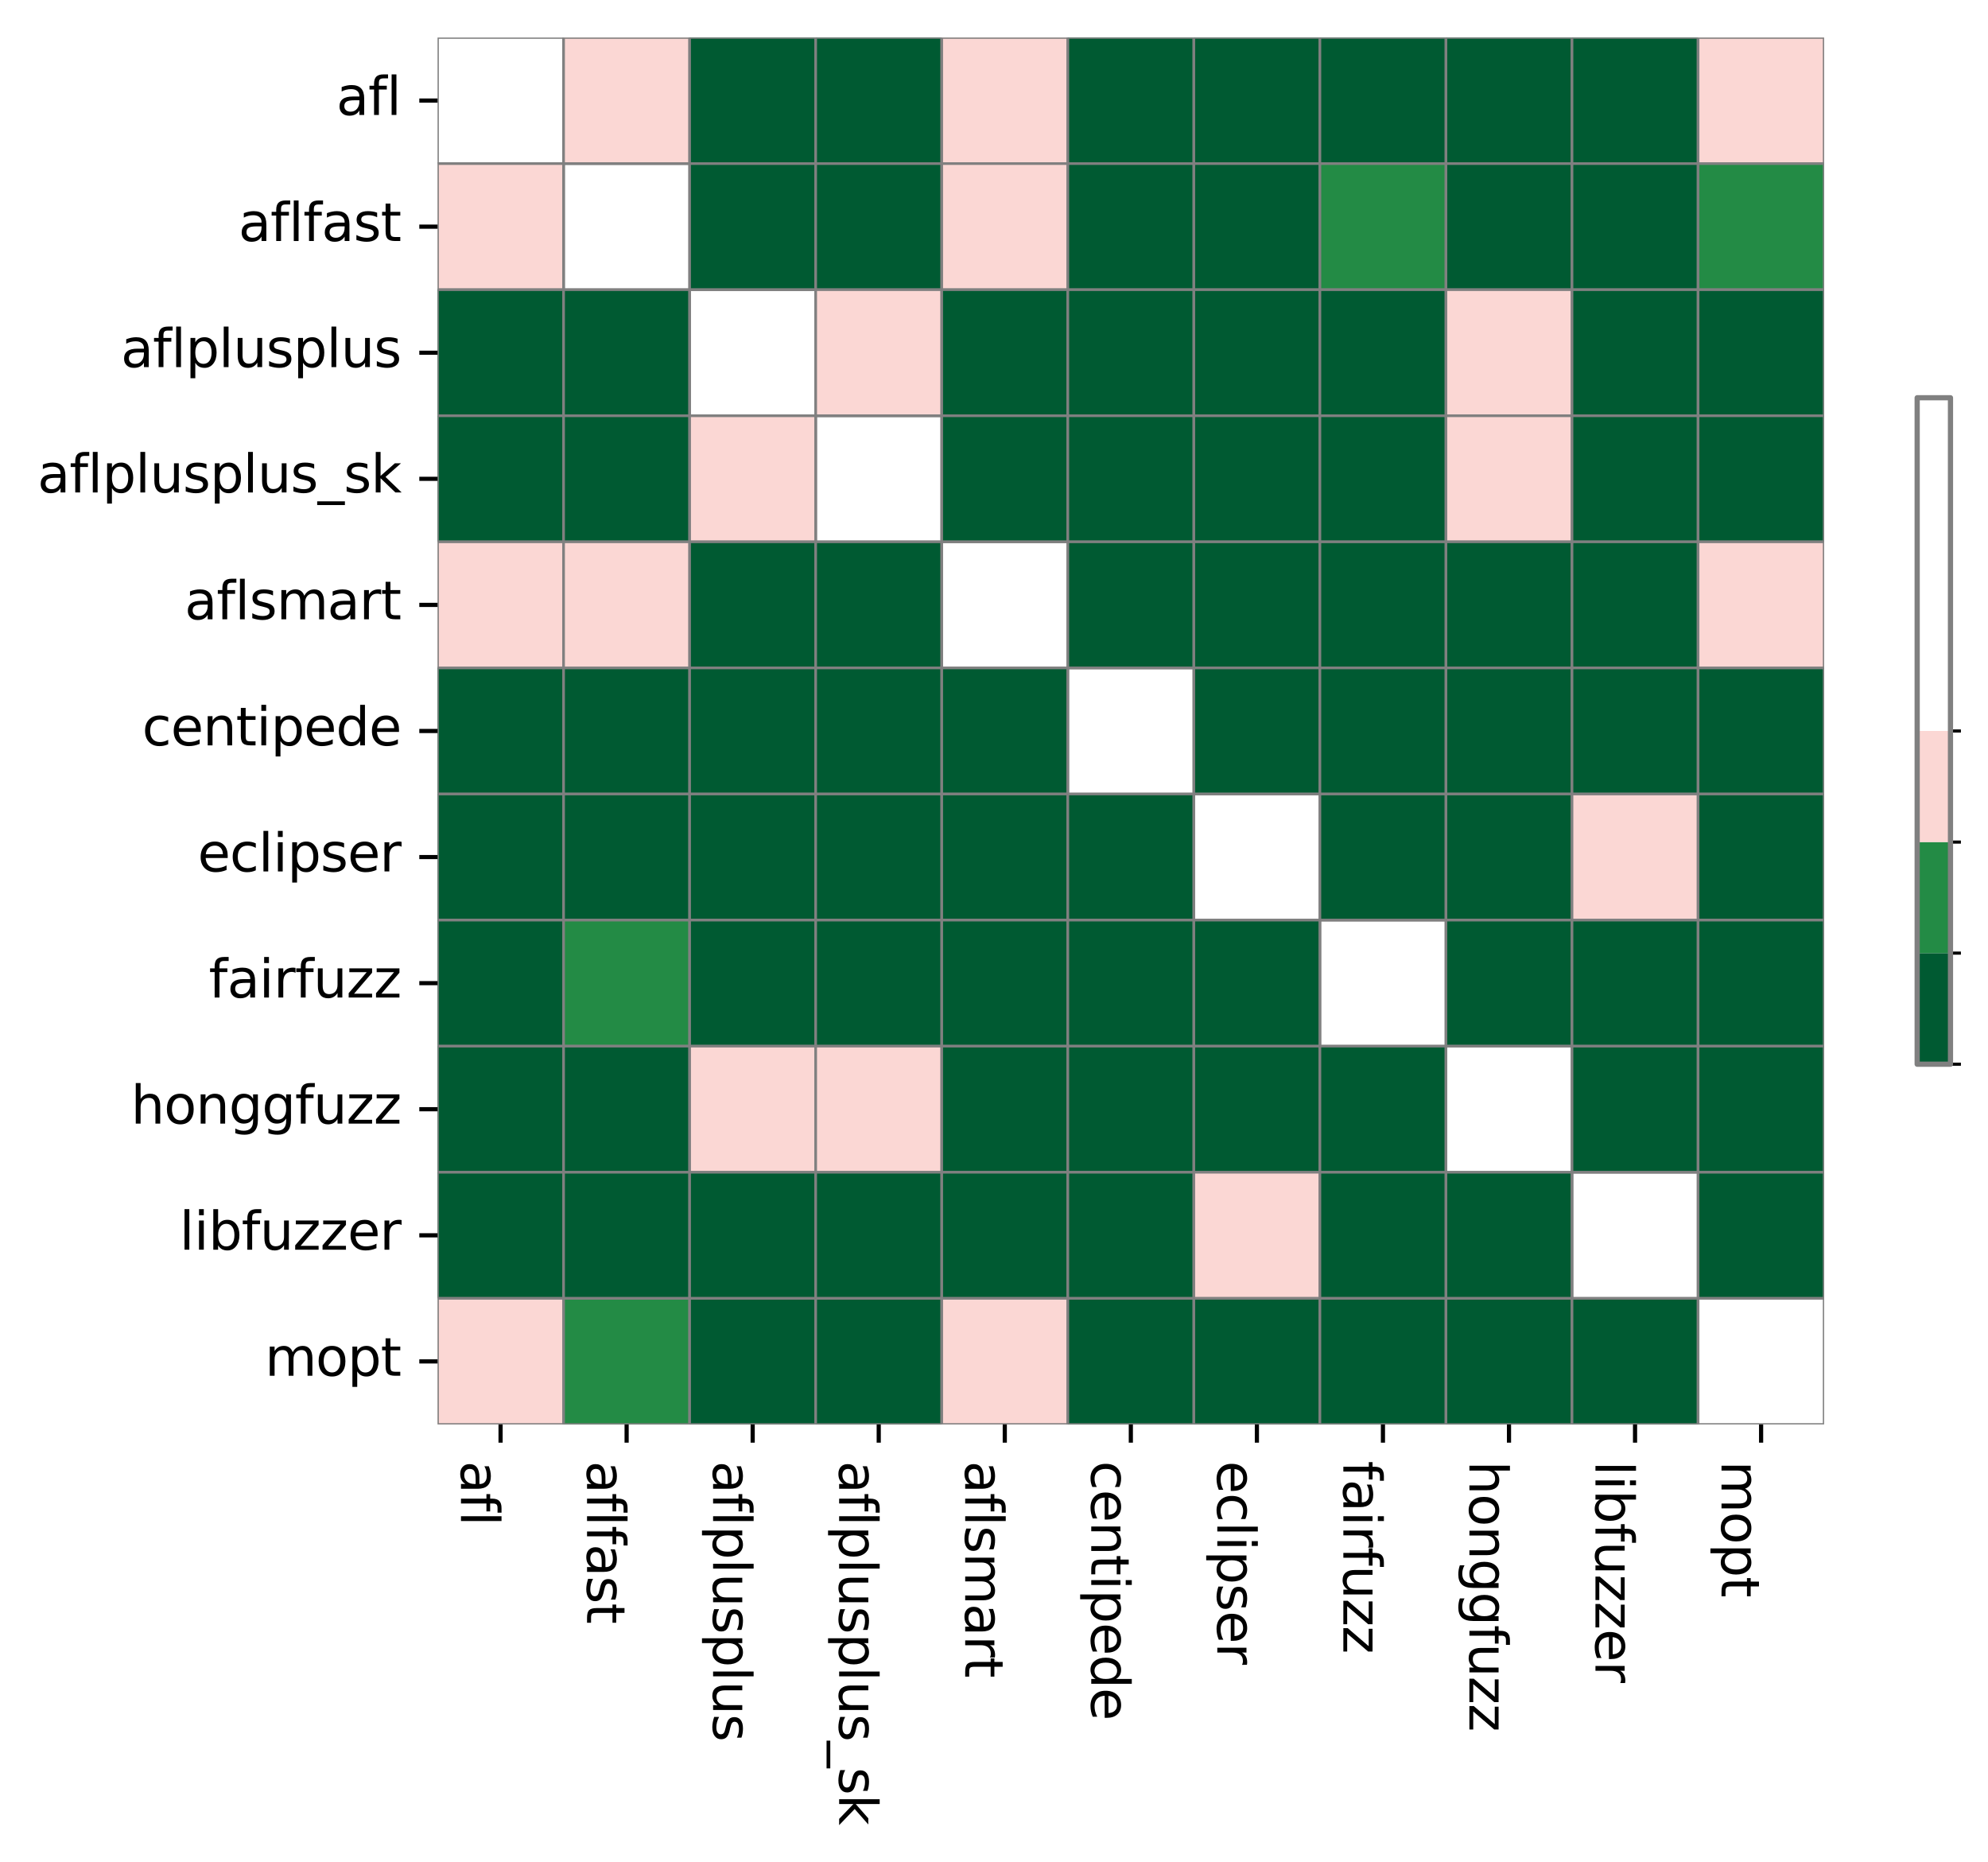 <?xml version="1.0" encoding="utf-8" standalone="no"?>
<!DOCTYPE svg PUBLIC "-//W3C//DTD SVG 1.1//EN"
  "http://www.w3.org/Graphics/SVG/1.1/DTD/svg11.dtd">
<svg xmlns:xlink="http://www.w3.org/1999/xlink" width="381.535pt" height="357.285pt" viewBox="0 0 381.535 357.285" xmlns="http://www.w3.org/2000/svg" version="1.1">
 <defs>
  <style type="text/css">*{stroke-linejoin: round; stroke-linecap: butt}</style>
 </defs>
 <g id="figure_1">
  <g id="patch_1">
   <path d="M 0 357.285 
L 381.535 357.285 
L 381.535 0 
L 0 0 
z
" style="fill: #ffffff"/>
  </g>
  <g id="axes_1">
   <g id="patch_2">
    <path d="M 83.973 273.312 
L 350.085 273.312 
L 350.085 7.2 
L 83.973 7.2 
z
" style="fill: #ffffff"/>
   </g>
   <g id="QuadMesh_1">
    <path d="M 83.973 7.2 
L 108.165 7.2 
L 108.165 31.392 
L 83.973 31.392 
L 83.973 7.2 
" clip-path="url(#pfe87066435)" style="fill: none; stroke: #808080; stroke-width: 0.5"/>
    <path d="M 108.165 7.2 
L 132.357 7.2 
L 132.357 31.392 
L 108.165 31.392 
L 108.165 7.2 
" clip-path="url(#pfe87066435)" style="fill: #fbd7d4; stroke: #808080; stroke-width: 0.5"/>
    <path d="M 132.357 7.2 
L 156.549 7.2 
L 156.549 31.392 
L 132.357 31.392 
L 132.357 7.2 
" clip-path="url(#pfe87066435)" style="fill: #005a32; stroke: #808080; stroke-width: 0.5"/>
    <path d="M 156.549 7.2 
L 180.741 7.2 
L 180.741 31.392 
L 156.549 31.392 
L 156.549 7.2 
" clip-path="url(#pfe87066435)" style="fill: #005a32; stroke: #808080; stroke-width: 0.5"/>
    <path d="M 180.741 7.2 
L 204.933 7.2 
L 204.933 31.392 
L 180.741 31.392 
L 180.741 7.2 
" clip-path="url(#pfe87066435)" style="fill: #fbd7d4; stroke: #808080; stroke-width: 0.5"/>
    <path d="M 204.933 7.2 
L 229.125 7.2 
L 229.125 31.392 
L 204.933 31.392 
L 204.933 7.2 
" clip-path="url(#pfe87066435)" style="fill: #005a32; stroke: #808080; stroke-width: 0.5"/>
    <path d="M 229.125 7.2 
L 253.317 7.2 
L 253.317 31.392 
L 229.125 31.392 
L 229.125 7.2 
" clip-path="url(#pfe87066435)" style="fill: #005a32; stroke: #808080; stroke-width: 0.5"/>
    <path d="M 253.317 7.2 
L 277.509 7.2 
L 277.509 31.392 
L 253.317 31.392 
L 253.317 7.2 
" clip-path="url(#pfe87066435)" style="fill: #005a32; stroke: #808080; stroke-width: 0.5"/>
    <path d="M 277.509 7.2 
L 301.701 7.2 
L 301.701 31.392 
L 277.509 31.392 
L 277.509 7.2 
" clip-path="url(#pfe87066435)" style="fill: #005a32; stroke: #808080; stroke-width: 0.5"/>
    <path d="M 301.701 7.2 
L 325.893 7.2 
L 325.893 31.392 
L 301.701 31.392 
L 301.701 7.2 
" clip-path="url(#pfe87066435)" style="fill: #005a32; stroke: #808080; stroke-width: 0.5"/>
    <path d="M 325.893 7.2 
L 350.085 7.2 
L 350.085 31.392 
L 325.893 31.392 
L 325.893 7.2 
" clip-path="url(#pfe87066435)" style="fill: #fbd7d4; stroke: #808080; stroke-width: 0.5"/>
    <path d="M 83.973 31.392 
L 108.165 31.392 
L 108.165 55.584 
L 83.973 55.584 
L 83.973 31.392 
" clip-path="url(#pfe87066435)" style="fill: #fbd7d4; stroke: #808080; stroke-width: 0.5"/>
    <path d="M 108.165 31.392 
L 132.357 31.392 
L 132.357 55.584 
L 108.165 55.584 
L 108.165 31.392 
" clip-path="url(#pfe87066435)" style="fill: none; stroke: #808080; stroke-width: 0.5"/>
    <path d="M 132.357 31.392 
L 156.549 31.392 
L 156.549 55.584 
L 132.357 55.584 
L 132.357 31.392 
" clip-path="url(#pfe87066435)" style="fill: #005a32; stroke: #808080; stroke-width: 0.5"/>
    <path d="M 156.549 31.392 
L 180.741 31.392 
L 180.741 55.584 
L 156.549 55.584 
L 156.549 31.392 
" clip-path="url(#pfe87066435)" style="fill: #005a32; stroke: #808080; stroke-width: 0.5"/>
    <path d="M 180.741 31.392 
L 204.933 31.392 
L 204.933 55.584 
L 180.741 55.584 
L 180.741 31.392 
" clip-path="url(#pfe87066435)" style="fill: #fbd7d4; stroke: #808080; stroke-width: 0.5"/>
    <path d="M 204.933 31.392 
L 229.125 31.392 
L 229.125 55.584 
L 204.933 55.584 
L 204.933 31.392 
" clip-path="url(#pfe87066435)" style="fill: #005a32; stroke: #808080; stroke-width: 0.5"/>
    <path d="M 229.125 31.392 
L 253.317 31.392 
L 253.317 55.584 
L 229.125 55.584 
L 229.125 31.392 
" clip-path="url(#pfe87066435)" style="fill: #005a32; stroke: #808080; stroke-width: 0.5"/>
    <path d="M 253.317 31.392 
L 277.509 31.392 
L 277.509 55.584 
L 253.317 55.584 
L 253.317 31.392 
" clip-path="url(#pfe87066435)" style="fill: #238b45; stroke: #808080; stroke-width: 0.5"/>
    <path d="M 277.509 31.392 
L 301.701 31.392 
L 301.701 55.584 
L 277.509 55.584 
L 277.509 31.392 
" clip-path="url(#pfe87066435)" style="fill: #005a32; stroke: #808080; stroke-width: 0.5"/>
    <path d="M 301.701 31.392 
L 325.893 31.392 
L 325.893 55.584 
L 301.701 55.584 
L 301.701 31.392 
" clip-path="url(#pfe87066435)" style="fill: #005a32; stroke: #808080; stroke-width: 0.5"/>
    <path d="M 325.893 31.392 
L 350.085 31.392 
L 350.085 55.584 
L 325.893 55.584 
L 325.893 31.392 
" clip-path="url(#pfe87066435)" style="fill: #238b45; stroke: #808080; stroke-width: 0.5"/>
    <path d="M 83.973 55.584 
L 108.165 55.584 
L 108.165 79.776 
L 83.973 79.776 
L 83.973 55.584 
" clip-path="url(#pfe87066435)" style="fill: #005a32; stroke: #808080; stroke-width: 0.5"/>
    <path d="M 108.165 55.584 
L 132.357 55.584 
L 132.357 79.776 
L 108.165 79.776 
L 108.165 55.584 
" clip-path="url(#pfe87066435)" style="fill: #005a32; stroke: #808080; stroke-width: 0.5"/>
    <path d="M 132.357 55.584 
L 156.549 55.584 
L 156.549 79.776 
L 132.357 79.776 
L 132.357 55.584 
" clip-path="url(#pfe87066435)" style="fill: none; stroke: #808080; stroke-width: 0.5"/>
    <path d="M 156.549 55.584 
L 180.741 55.584 
L 180.741 79.776 
L 156.549 79.776 
L 156.549 55.584 
" clip-path="url(#pfe87066435)" style="fill: #fbd7d4; stroke: #808080; stroke-width: 0.5"/>
    <path d="M 180.741 55.584 
L 204.933 55.584 
L 204.933 79.776 
L 180.741 79.776 
L 180.741 55.584 
" clip-path="url(#pfe87066435)" style="fill: #005a32; stroke: #808080; stroke-width: 0.5"/>
    <path d="M 204.933 55.584 
L 229.125 55.584 
L 229.125 79.776 
L 204.933 79.776 
L 204.933 55.584 
" clip-path="url(#pfe87066435)" style="fill: #005a32; stroke: #808080; stroke-width: 0.5"/>
    <path d="M 229.125 55.584 
L 253.317 55.584 
L 253.317 79.776 
L 229.125 79.776 
L 229.125 55.584 
" clip-path="url(#pfe87066435)" style="fill: #005a32; stroke: #808080; stroke-width: 0.5"/>
    <path d="M 253.317 55.584 
L 277.509 55.584 
L 277.509 79.776 
L 253.317 79.776 
L 253.317 55.584 
" clip-path="url(#pfe87066435)" style="fill: #005a32; stroke: #808080; stroke-width: 0.5"/>
    <path d="M 277.509 55.584 
L 301.701 55.584 
L 301.701 79.776 
L 277.509 79.776 
L 277.509 55.584 
" clip-path="url(#pfe87066435)" style="fill: #fbd7d4; stroke: #808080; stroke-width: 0.5"/>
    <path d="M 301.701 55.584 
L 325.893 55.584 
L 325.893 79.776 
L 301.701 79.776 
L 301.701 55.584 
" clip-path="url(#pfe87066435)" style="fill: #005a32; stroke: #808080; stroke-width: 0.5"/>
    <path d="M 325.893 55.584 
L 350.085 55.584 
L 350.085 79.776 
L 325.893 79.776 
L 325.893 55.584 
" clip-path="url(#pfe87066435)" style="fill: #005a32; stroke: #808080; stroke-width: 0.5"/>
    <path d="M 83.973 79.776 
L 108.165 79.776 
L 108.165 103.968 
L 83.973 103.968 
L 83.973 79.776 
" clip-path="url(#pfe87066435)" style="fill: #005a32; stroke: #808080; stroke-width: 0.5"/>
    <path d="M 108.165 79.776 
L 132.357 79.776 
L 132.357 103.968 
L 108.165 103.968 
L 108.165 79.776 
" clip-path="url(#pfe87066435)" style="fill: #005a32; stroke: #808080; stroke-width: 0.5"/>
    <path d="M 132.357 79.776 
L 156.549 79.776 
L 156.549 103.968 
L 132.357 103.968 
L 132.357 79.776 
" clip-path="url(#pfe87066435)" style="fill: #fbd7d4; stroke: #808080; stroke-width: 0.5"/>
    <path d="M 156.549 79.776 
L 180.741 79.776 
L 180.741 103.968 
L 156.549 103.968 
L 156.549 79.776 
" clip-path="url(#pfe87066435)" style="fill: none; stroke: #808080; stroke-width: 0.5"/>
    <path d="M 180.741 79.776 
L 204.933 79.776 
L 204.933 103.968 
L 180.741 103.968 
L 180.741 79.776 
" clip-path="url(#pfe87066435)" style="fill: #005a32; stroke: #808080; stroke-width: 0.5"/>
    <path d="M 204.933 79.776 
L 229.125 79.776 
L 229.125 103.968 
L 204.933 103.968 
L 204.933 79.776 
" clip-path="url(#pfe87066435)" style="fill: #005a32; stroke: #808080; stroke-width: 0.5"/>
    <path d="M 229.125 79.776 
L 253.317 79.776 
L 253.317 103.968 
L 229.125 103.968 
L 229.125 79.776 
" clip-path="url(#pfe87066435)" style="fill: #005a32; stroke: #808080; stroke-width: 0.5"/>
    <path d="M 253.317 79.776 
L 277.509 79.776 
L 277.509 103.968 
L 253.317 103.968 
L 253.317 79.776 
" clip-path="url(#pfe87066435)" style="fill: #005a32; stroke: #808080; stroke-width: 0.5"/>
    <path d="M 277.509 79.776 
L 301.701 79.776 
L 301.701 103.968 
L 277.509 103.968 
L 277.509 79.776 
" clip-path="url(#pfe87066435)" style="fill: #fbd7d4; stroke: #808080; stroke-width: 0.5"/>
    <path d="M 301.701 79.776 
L 325.893 79.776 
L 325.893 103.968 
L 301.701 103.968 
L 301.701 79.776 
" clip-path="url(#pfe87066435)" style="fill: #005a32; stroke: #808080; stroke-width: 0.5"/>
    <path d="M 325.893 79.776 
L 350.085 79.776 
L 350.085 103.968 
L 325.893 103.968 
L 325.893 79.776 
" clip-path="url(#pfe87066435)" style="fill: #005a32; stroke: #808080; stroke-width: 0.5"/>
    <path d="M 83.973 103.968 
L 108.165 103.968 
L 108.165 128.16 
L 83.973 128.16 
L 83.973 103.968 
" clip-path="url(#pfe87066435)" style="fill: #fbd7d4; stroke: #808080; stroke-width: 0.5"/>
    <path d="M 108.165 103.968 
L 132.357 103.968 
L 132.357 128.16 
L 108.165 128.16 
L 108.165 103.968 
" clip-path="url(#pfe87066435)" style="fill: #fbd7d4; stroke: #808080; stroke-width: 0.5"/>
    <path d="M 132.357 103.968 
L 156.549 103.968 
L 156.549 128.16 
L 132.357 128.16 
L 132.357 103.968 
" clip-path="url(#pfe87066435)" style="fill: #005a32; stroke: #808080; stroke-width: 0.5"/>
    <path d="M 156.549 103.968 
L 180.741 103.968 
L 180.741 128.16 
L 156.549 128.16 
L 156.549 103.968 
" clip-path="url(#pfe87066435)" style="fill: #005a32; stroke: #808080; stroke-width: 0.5"/>
    <path d="M 180.741 103.968 
L 204.933 103.968 
L 204.933 128.16 
L 180.741 128.16 
L 180.741 103.968 
" clip-path="url(#pfe87066435)" style="fill: none; stroke: #808080; stroke-width: 0.5"/>
    <path d="M 204.933 103.968 
L 229.125 103.968 
L 229.125 128.16 
L 204.933 128.16 
L 204.933 103.968 
" clip-path="url(#pfe87066435)" style="fill: #005a32; stroke: #808080; stroke-width: 0.5"/>
    <path d="M 229.125 103.968 
L 253.317 103.968 
L 253.317 128.16 
L 229.125 128.16 
L 229.125 103.968 
" clip-path="url(#pfe87066435)" style="fill: #005a32; stroke: #808080; stroke-width: 0.5"/>
    <path d="M 253.317 103.968 
L 277.509 103.968 
L 277.509 128.16 
L 253.317 128.16 
L 253.317 103.968 
" clip-path="url(#pfe87066435)" style="fill: #005a32; stroke: #808080; stroke-width: 0.5"/>
    <path d="M 277.509 103.968 
L 301.701 103.968 
L 301.701 128.16 
L 277.509 128.16 
L 277.509 103.968 
" clip-path="url(#pfe87066435)" style="fill: #005a32; stroke: #808080; stroke-width: 0.5"/>
    <path d="M 301.701 103.968 
L 325.893 103.968 
L 325.893 128.16 
L 301.701 128.16 
L 301.701 103.968 
" clip-path="url(#pfe87066435)" style="fill: #005a32; stroke: #808080; stroke-width: 0.5"/>
    <path d="M 325.893 103.968 
L 350.085 103.968 
L 350.085 128.16 
L 325.893 128.16 
L 325.893 103.968 
" clip-path="url(#pfe87066435)" style="fill: #fbd7d4; stroke: #808080; stroke-width: 0.5"/>
    <path d="M 83.973 128.16 
L 108.165 128.16 
L 108.165 152.352 
L 83.973 152.352 
L 83.973 128.16 
" clip-path="url(#pfe87066435)" style="fill: #005a32; stroke: #808080; stroke-width: 0.5"/>
    <path d="M 108.165 128.16 
L 132.357 128.16 
L 132.357 152.352 
L 108.165 152.352 
L 108.165 128.16 
" clip-path="url(#pfe87066435)" style="fill: #005a32; stroke: #808080; stroke-width: 0.5"/>
    <path d="M 132.357 128.16 
L 156.549 128.16 
L 156.549 152.352 
L 132.357 152.352 
L 132.357 128.16 
" clip-path="url(#pfe87066435)" style="fill: #005a32; stroke: #808080; stroke-width: 0.5"/>
    <path d="M 156.549 128.16 
L 180.741 128.16 
L 180.741 152.352 
L 156.549 152.352 
L 156.549 128.16 
" clip-path="url(#pfe87066435)" style="fill: #005a32; stroke: #808080; stroke-width: 0.5"/>
    <path d="M 180.741 128.16 
L 204.933 128.16 
L 204.933 152.352 
L 180.741 152.352 
L 180.741 128.16 
" clip-path="url(#pfe87066435)" style="fill: #005a32; stroke: #808080; stroke-width: 0.5"/>
    <path d="M 204.933 128.16 
L 229.125 128.16 
L 229.125 152.352 
L 204.933 152.352 
L 204.933 128.16 
" clip-path="url(#pfe87066435)" style="fill: none; stroke: #808080; stroke-width: 0.5"/>
    <path d="M 229.125 128.16 
L 253.317 128.16 
L 253.317 152.352 
L 229.125 152.352 
L 229.125 128.16 
" clip-path="url(#pfe87066435)" style="fill: #005a32; stroke: #808080; stroke-width: 0.5"/>
    <path d="M 253.317 128.16 
L 277.509 128.16 
L 277.509 152.352 
L 253.317 152.352 
L 253.317 128.16 
" clip-path="url(#pfe87066435)" style="fill: #005a32; stroke: #808080; stroke-width: 0.5"/>
    <path d="M 277.509 128.16 
L 301.701 128.16 
L 301.701 152.352 
L 277.509 152.352 
L 277.509 128.16 
" clip-path="url(#pfe87066435)" style="fill: #005a32; stroke: #808080; stroke-width: 0.5"/>
    <path d="M 301.701 128.16 
L 325.893 128.16 
L 325.893 152.352 
L 301.701 152.352 
L 301.701 128.16 
" clip-path="url(#pfe87066435)" style="fill: #005a32; stroke: #808080; stroke-width: 0.5"/>
    <path d="M 325.893 128.16 
L 350.085 128.16 
L 350.085 152.352 
L 325.893 152.352 
L 325.893 128.16 
" clip-path="url(#pfe87066435)" style="fill: #005a32; stroke: #808080; stroke-width: 0.5"/>
    <path d="M 83.973 152.352 
L 108.165 152.352 
L 108.165 176.544 
L 83.973 176.544 
L 83.973 152.352 
" clip-path="url(#pfe87066435)" style="fill: #005a32; stroke: #808080; stroke-width: 0.5"/>
    <path d="M 108.165 152.352 
L 132.357 152.352 
L 132.357 176.544 
L 108.165 176.544 
L 108.165 152.352 
" clip-path="url(#pfe87066435)" style="fill: #005a32; stroke: #808080; stroke-width: 0.5"/>
    <path d="M 132.357 152.352 
L 156.549 152.352 
L 156.549 176.544 
L 132.357 176.544 
L 132.357 152.352 
" clip-path="url(#pfe87066435)" style="fill: #005a32; stroke: #808080; stroke-width: 0.5"/>
    <path d="M 156.549 152.352 
L 180.741 152.352 
L 180.741 176.544 
L 156.549 176.544 
L 156.549 152.352 
" clip-path="url(#pfe87066435)" style="fill: #005a32; stroke: #808080; stroke-width: 0.5"/>
    <path d="M 180.741 152.352 
L 204.933 152.352 
L 204.933 176.544 
L 180.741 176.544 
L 180.741 152.352 
" clip-path="url(#pfe87066435)" style="fill: #005a32; stroke: #808080; stroke-width: 0.5"/>
    <path d="M 204.933 152.352 
L 229.125 152.352 
L 229.125 176.544 
L 204.933 176.544 
L 204.933 152.352 
" clip-path="url(#pfe87066435)" style="fill: #005a32; stroke: #808080; stroke-width: 0.5"/>
    <path d="M 229.125 152.352 
L 253.317 152.352 
L 253.317 176.544 
L 229.125 176.544 
L 229.125 152.352 
" clip-path="url(#pfe87066435)" style="fill: none; stroke: #808080; stroke-width: 0.5"/>
    <path d="M 253.317 152.352 
L 277.509 152.352 
L 277.509 176.544 
L 253.317 176.544 
L 253.317 152.352 
" clip-path="url(#pfe87066435)" style="fill: #005a32; stroke: #808080; stroke-width: 0.5"/>
    <path d="M 277.509 152.352 
L 301.701 152.352 
L 301.701 176.544 
L 277.509 176.544 
L 277.509 152.352 
" clip-path="url(#pfe87066435)" style="fill: #005a32; stroke: #808080; stroke-width: 0.5"/>
    <path d="M 301.701 152.352 
L 325.893 152.352 
L 325.893 176.544 
L 301.701 176.544 
L 301.701 152.352 
" clip-path="url(#pfe87066435)" style="fill: #fbd7d4; stroke: #808080; stroke-width: 0.5"/>
    <path d="M 325.893 152.352 
L 350.085 152.352 
L 350.085 176.544 
L 325.893 176.544 
L 325.893 152.352 
" clip-path="url(#pfe87066435)" style="fill: #005a32; stroke: #808080; stroke-width: 0.5"/>
    <path d="M 83.973 176.544 
L 108.165 176.544 
L 108.165 200.736 
L 83.973 200.736 
L 83.973 176.544 
" clip-path="url(#pfe87066435)" style="fill: #005a32; stroke: #808080; stroke-width: 0.5"/>
    <path d="M 108.165 176.544 
L 132.357 176.544 
L 132.357 200.736 
L 108.165 200.736 
L 108.165 176.544 
" clip-path="url(#pfe87066435)" style="fill: #238b45; stroke: #808080; stroke-width: 0.5"/>
    <path d="M 132.357 176.544 
L 156.549 176.544 
L 156.549 200.736 
L 132.357 200.736 
L 132.357 176.544 
" clip-path="url(#pfe87066435)" style="fill: #005a32; stroke: #808080; stroke-width: 0.5"/>
    <path d="M 156.549 176.544 
L 180.741 176.544 
L 180.741 200.736 
L 156.549 200.736 
L 156.549 176.544 
" clip-path="url(#pfe87066435)" style="fill: #005a32; stroke: #808080; stroke-width: 0.5"/>
    <path d="M 180.741 176.544 
L 204.933 176.544 
L 204.933 200.736 
L 180.741 200.736 
L 180.741 176.544 
" clip-path="url(#pfe87066435)" style="fill: #005a32; stroke: #808080; stroke-width: 0.5"/>
    <path d="M 204.933 176.544 
L 229.125 176.544 
L 229.125 200.736 
L 204.933 200.736 
L 204.933 176.544 
" clip-path="url(#pfe87066435)" style="fill: #005a32; stroke: #808080; stroke-width: 0.5"/>
    <path d="M 229.125 176.544 
L 253.317 176.544 
L 253.317 200.736 
L 229.125 200.736 
L 229.125 176.544 
" clip-path="url(#pfe87066435)" style="fill: #005a32; stroke: #808080; stroke-width: 0.5"/>
    <path d="M 253.317 176.544 
L 277.509 176.544 
L 277.509 200.736 
L 253.317 200.736 
L 253.317 176.544 
" clip-path="url(#pfe87066435)" style="fill: none; stroke: #808080; stroke-width: 0.5"/>
    <path d="M 277.509 176.544 
L 301.701 176.544 
L 301.701 200.736 
L 277.509 200.736 
L 277.509 176.544 
" clip-path="url(#pfe87066435)" style="fill: #005a32; stroke: #808080; stroke-width: 0.5"/>
    <path d="M 301.701 176.544 
L 325.893 176.544 
L 325.893 200.736 
L 301.701 200.736 
L 301.701 176.544 
" clip-path="url(#pfe87066435)" style="fill: #005a32; stroke: #808080; stroke-width: 0.5"/>
    <path d="M 325.893 176.544 
L 350.085 176.544 
L 350.085 200.736 
L 325.893 200.736 
L 325.893 176.544 
" clip-path="url(#pfe87066435)" style="fill: #005a32; stroke: #808080; stroke-width: 0.5"/>
    <path d="M 83.973 200.736 
L 108.165 200.736 
L 108.165 224.928 
L 83.973 224.928 
L 83.973 200.736 
" clip-path="url(#pfe87066435)" style="fill: #005a32; stroke: #808080; stroke-width: 0.5"/>
    <path d="M 108.165 200.736 
L 132.357 200.736 
L 132.357 224.928 
L 108.165 224.928 
L 108.165 200.736 
" clip-path="url(#pfe87066435)" style="fill: #005a32; stroke: #808080; stroke-width: 0.5"/>
    <path d="M 132.357 200.736 
L 156.549 200.736 
L 156.549 224.928 
L 132.357 224.928 
L 132.357 200.736 
" clip-path="url(#pfe87066435)" style="fill: #fbd7d4; stroke: #808080; stroke-width: 0.5"/>
    <path d="M 156.549 200.736 
L 180.741 200.736 
L 180.741 224.928 
L 156.549 224.928 
L 156.549 200.736 
" clip-path="url(#pfe87066435)" style="fill: #fbd7d4; stroke: #808080; stroke-width: 0.5"/>
    <path d="M 180.741 200.736 
L 204.933 200.736 
L 204.933 224.928 
L 180.741 224.928 
L 180.741 200.736 
" clip-path="url(#pfe87066435)" style="fill: #005a32; stroke: #808080; stroke-width: 0.5"/>
    <path d="M 204.933 200.736 
L 229.125 200.736 
L 229.125 224.928 
L 204.933 224.928 
L 204.933 200.736 
" clip-path="url(#pfe87066435)" style="fill: #005a32; stroke: #808080; stroke-width: 0.5"/>
    <path d="M 229.125 200.736 
L 253.317 200.736 
L 253.317 224.928 
L 229.125 224.928 
L 229.125 200.736 
" clip-path="url(#pfe87066435)" style="fill: #005a32; stroke: #808080; stroke-width: 0.5"/>
    <path d="M 253.317 200.736 
L 277.509 200.736 
L 277.509 224.928 
L 253.317 224.928 
L 253.317 200.736 
" clip-path="url(#pfe87066435)" style="fill: #005a32; stroke: #808080; stroke-width: 0.5"/>
    <path d="M 277.509 200.736 
L 301.701 200.736 
L 301.701 224.928 
L 277.509 224.928 
L 277.509 200.736 
" clip-path="url(#pfe87066435)" style="fill: none; stroke: #808080; stroke-width: 0.5"/>
    <path d="M 301.701 200.736 
L 325.893 200.736 
L 325.893 224.928 
L 301.701 224.928 
L 301.701 200.736 
" clip-path="url(#pfe87066435)" style="fill: #005a32; stroke: #808080; stroke-width: 0.5"/>
    <path d="M 325.893 200.736 
L 350.085 200.736 
L 350.085 224.928 
L 325.893 224.928 
L 325.893 200.736 
" clip-path="url(#pfe87066435)" style="fill: #005a32; stroke: #808080; stroke-width: 0.5"/>
    <path d="M 83.973 224.928 
L 108.165 224.928 
L 108.165 249.12 
L 83.973 249.12 
L 83.973 224.928 
" clip-path="url(#pfe87066435)" style="fill: #005a32; stroke: #808080; stroke-width: 0.5"/>
    <path d="M 108.165 224.928 
L 132.357 224.928 
L 132.357 249.12 
L 108.165 249.12 
L 108.165 224.928 
" clip-path="url(#pfe87066435)" style="fill: #005a32; stroke: #808080; stroke-width: 0.5"/>
    <path d="M 132.357 224.928 
L 156.549 224.928 
L 156.549 249.12 
L 132.357 249.12 
L 132.357 224.928 
" clip-path="url(#pfe87066435)" style="fill: #005a32; stroke: #808080; stroke-width: 0.5"/>
    <path d="M 156.549 224.928 
L 180.741 224.928 
L 180.741 249.12 
L 156.549 249.12 
L 156.549 224.928 
" clip-path="url(#pfe87066435)" style="fill: #005a32; stroke: #808080; stroke-width: 0.5"/>
    <path d="M 180.741 224.928 
L 204.933 224.928 
L 204.933 249.12 
L 180.741 249.12 
L 180.741 224.928 
" clip-path="url(#pfe87066435)" style="fill: #005a32; stroke: #808080; stroke-width: 0.5"/>
    <path d="M 204.933 224.928 
L 229.125 224.928 
L 229.125 249.12 
L 204.933 249.12 
L 204.933 224.928 
" clip-path="url(#pfe87066435)" style="fill: #005a32; stroke: #808080; stroke-width: 0.5"/>
    <path d="M 229.125 224.928 
L 253.317 224.928 
L 253.317 249.12 
L 229.125 249.12 
L 229.125 224.928 
" clip-path="url(#pfe87066435)" style="fill: #fbd7d4; stroke: #808080; stroke-width: 0.5"/>
    <path d="M 253.317 224.928 
L 277.509 224.928 
L 277.509 249.12 
L 253.317 249.12 
L 253.317 224.928 
" clip-path="url(#pfe87066435)" style="fill: #005a32; stroke: #808080; stroke-width: 0.5"/>
    <path d="M 277.509 224.928 
L 301.701 224.928 
L 301.701 249.12 
L 277.509 249.12 
L 277.509 224.928 
" clip-path="url(#pfe87066435)" style="fill: #005a32; stroke: #808080; stroke-width: 0.5"/>
    <path d="M 301.701 224.928 
L 325.893 224.928 
L 325.893 249.12 
L 301.701 249.12 
L 301.701 224.928 
" clip-path="url(#pfe87066435)" style="fill: none; stroke: #808080; stroke-width: 0.5"/>
    <path d="M 325.893 224.928 
L 350.085 224.928 
L 350.085 249.12 
L 325.893 249.12 
L 325.893 224.928 
" clip-path="url(#pfe87066435)" style="fill: #005a32; stroke: #808080; stroke-width: 0.5"/>
    <path d="M 83.973 249.12 
L 108.165 249.12 
L 108.165 273.312 
L 83.973 273.312 
L 83.973 249.12 
" clip-path="url(#pfe87066435)" style="fill: #fbd7d4; stroke: #808080; stroke-width: 0.5"/>
    <path d="M 108.165 249.12 
L 132.357 249.12 
L 132.357 273.312 
L 108.165 273.312 
L 108.165 249.12 
" clip-path="url(#pfe87066435)" style="fill: #238b45; stroke: #808080; stroke-width: 0.5"/>
    <path d="M 132.357 249.12 
L 156.549 249.12 
L 156.549 273.312 
L 132.357 273.312 
L 132.357 249.12 
" clip-path="url(#pfe87066435)" style="fill: #005a32; stroke: #808080; stroke-width: 0.5"/>
    <path d="M 156.549 249.12 
L 180.741 249.12 
L 180.741 273.312 
L 156.549 273.312 
L 156.549 249.12 
" clip-path="url(#pfe87066435)" style="fill: #005a32; stroke: #808080; stroke-width: 0.5"/>
    <path d="M 180.741 249.12 
L 204.933 249.12 
L 204.933 273.312 
L 180.741 273.312 
L 180.741 249.12 
" clip-path="url(#pfe87066435)" style="fill: #fbd7d4; stroke: #808080; stroke-width: 0.5"/>
    <path d="M 204.933 249.12 
L 229.125 249.12 
L 229.125 273.312 
L 204.933 273.312 
L 204.933 249.12 
" clip-path="url(#pfe87066435)" style="fill: #005a32; stroke: #808080; stroke-width: 0.5"/>
    <path d="M 229.125 249.12 
L 253.317 249.12 
L 253.317 273.312 
L 229.125 273.312 
L 229.125 249.12 
" clip-path="url(#pfe87066435)" style="fill: #005a32; stroke: #808080; stroke-width: 0.5"/>
    <path d="M 253.317 249.12 
L 277.509 249.12 
L 277.509 273.312 
L 253.317 273.312 
L 253.317 249.12 
" clip-path="url(#pfe87066435)" style="fill: #005a32; stroke: #808080; stroke-width: 0.5"/>
    <path d="M 277.509 249.12 
L 301.701 249.12 
L 301.701 273.312 
L 277.509 273.312 
L 277.509 249.12 
" clip-path="url(#pfe87066435)" style="fill: #005a32; stroke: #808080; stroke-width: 0.5"/>
    <path d="M 301.701 249.12 
L 325.893 249.12 
L 325.893 273.312 
L 301.701 273.312 
L 301.701 249.12 
" clip-path="url(#pfe87066435)" style="fill: #005a32; stroke: #808080; stroke-width: 0.5"/>
    <path d="M 325.893 249.12 
L 350.085 249.12 
L 350.085 273.312 
L 325.893 273.312 
L 325.893 249.12 
" clip-path="url(#pfe87066435)" style="fill: none; stroke: #808080; stroke-width: 0.5"/>
   </g>
   <g id="matplotlib.axis_1">
    <g id="xtick_1">
     <g id="line2d_1">
      <defs>
       <path id="m2388e2bc6f" d="M 0 0 
L 0 3.5 
" style="stroke: #000000; stroke-width: 0.8"/>
      </defs>
      <g>
       <use xlink:href="#m2388e2bc6f" x="96.069" y="273.312" style="stroke: #000000; stroke-width: 0.8"/>
      </g>
     </g>
     <g id="text_1">
      <!-- afl -->
      <g transform="translate(88.471 280.312) rotate(-270) scale(0.1 -0.1)">
       <defs>
        <path id="DejaVuSans-61" d="M 2194 1759 
Q 1497 1759 1228 1600 
Q 959 1441 959 1056 
Q 959 750 1161 570 
Q 1363 391 1709 391 
Q 2188 391 2477 730 
Q 2766 1069 2766 1631 
L 2766 1759 
L 2194 1759 
z
M 3341 1997 
L 3341 0 
L 2766 0 
L 2766 531 
Q 2569 213 2275 61 
Q 1981 -91 1556 -91 
Q 1019 -91 701 211 
Q 384 513 384 1019 
Q 384 1609 779 1909 
Q 1175 2209 1959 2209 
L 2766 2209 
L 2766 2266 
Q 2766 2663 2505 2880 
Q 2244 3097 1772 3097 
Q 1472 3097 1187 3025 
Q 903 2953 641 2809 
L 641 3341 
Q 956 3463 1253 3523 
Q 1550 3584 1831 3584 
Q 2591 3584 2966 3190 
Q 3341 2797 3341 1997 
z
" transform="scale(0.016)"/>
        <path id="DejaVuSans-66" d="M 2375 4863 
L 2375 4384 
L 1825 4384 
Q 1516 4384 1395 4259 
Q 1275 4134 1275 3809 
L 1275 3500 
L 2222 3500 
L 2222 3053 
L 1275 3053 
L 1275 0 
L 697 0 
L 697 3053 
L 147 3053 
L 147 3500 
L 697 3500 
L 697 3744 
Q 697 4328 969 4595 
Q 1241 4863 1831 4863 
L 2375 4863 
z
" transform="scale(0.016)"/>
        <path id="DejaVuSans-6c" d="M 603 4863 
L 1178 4863 
L 1178 0 
L 603 0 
L 603 4863 
z
" transform="scale(0.016)"/>
       </defs>
       <use xlink:href="#DejaVuSans-61"/>
       <use xlink:href="#DejaVuSans-66" x="61.279"/>
       <use xlink:href="#DejaVuSans-6c" x="96.484"/>
      </g>
     </g>
    </g>
    <g id="xtick_2">
     <g id="line2d_2">
      <g>
       <use xlink:href="#m2388e2bc6f" x="120.261" y="273.312" style="stroke: #000000; stroke-width: 0.8"/>
      </g>
     </g>
     <g id="text_2">
      <!-- aflfast -->
      <g transform="translate(112.663 280.312) rotate(-270) scale(0.1 -0.1)">
       <defs>
        <path id="DejaVuSans-73" d="M 2834 3397 
L 2834 2853 
Q 2591 2978 2328 3040 
Q 2066 3103 1784 3103 
Q 1356 3103 1142 2972 
Q 928 2841 928 2578 
Q 928 2378 1081 2264 
Q 1234 2150 1697 2047 
L 1894 2003 
Q 2506 1872 2764 1633 
Q 3022 1394 3022 966 
Q 3022 478 2636 193 
Q 2250 -91 1575 -91 
Q 1294 -91 989 -36 
Q 684 19 347 128 
L 347 722 
Q 666 556 975 473 
Q 1284 391 1588 391 
Q 1994 391 2212 530 
Q 2431 669 2431 922 
Q 2431 1156 2273 1281 
Q 2116 1406 1581 1522 
L 1381 1569 
Q 847 1681 609 1914 
Q 372 2147 372 2553 
Q 372 3047 722 3315 
Q 1072 3584 1716 3584 
Q 2034 3584 2315 3537 
Q 2597 3491 2834 3397 
z
" transform="scale(0.016)"/>
        <path id="DejaVuSans-74" d="M 1172 4494 
L 1172 3500 
L 2356 3500 
L 2356 3053 
L 1172 3053 
L 1172 1153 
Q 1172 725 1289 603 
Q 1406 481 1766 481 
L 2356 481 
L 2356 0 
L 1766 0 
Q 1100 0 847 248 
Q 594 497 594 1153 
L 594 3053 
L 172 3053 
L 172 3500 
L 594 3500 
L 594 4494 
L 1172 4494 
z
" transform="scale(0.016)"/>
       </defs>
       <use xlink:href="#DejaVuSans-61"/>
       <use xlink:href="#DejaVuSans-66" x="61.279"/>
       <use xlink:href="#DejaVuSans-6c" x="96.484"/>
       <use xlink:href="#DejaVuSans-66" x="124.268"/>
       <use xlink:href="#DejaVuSans-61" x="159.473"/>
       <use xlink:href="#DejaVuSans-73" x="220.752"/>
       <use xlink:href="#DejaVuSans-74" x="272.852"/>
      </g>
     </g>
    </g>
    <g id="xtick_3">
     <g id="line2d_3">
      <g>
       <use xlink:href="#m2388e2bc6f" x="144.453" y="273.312" style="stroke: #000000; stroke-width: 0.8"/>
      </g>
     </g>
     <g id="text_3">
      <!-- aflplusplus -->
      <g transform="translate(136.855 280.312) rotate(-270) scale(0.1 -0.1)">
       <defs>
        <path id="DejaVuSans-70" d="M 1159 525 
L 1159 -1331 
L 581 -1331 
L 581 3500 
L 1159 3500 
L 1159 2969 
Q 1341 3281 1617 3432 
Q 1894 3584 2278 3584 
Q 2916 3584 3314 3078 
Q 3713 2572 3713 1747 
Q 3713 922 3314 415 
Q 2916 -91 2278 -91 
Q 1894 -91 1617 61 
Q 1341 213 1159 525 
z
M 3116 1747 
Q 3116 2381 2855 2742 
Q 2594 3103 2138 3103 
Q 1681 3103 1420 2742 
Q 1159 2381 1159 1747 
Q 1159 1113 1420 752 
Q 1681 391 2138 391 
Q 2594 391 2855 752 
Q 3116 1113 3116 1747 
z
" transform="scale(0.016)"/>
        <path id="DejaVuSans-75" d="M 544 1381 
L 544 3500 
L 1119 3500 
L 1119 1403 
Q 1119 906 1312 657 
Q 1506 409 1894 409 
Q 2359 409 2629 706 
Q 2900 1003 2900 1516 
L 2900 3500 
L 3475 3500 
L 3475 0 
L 2900 0 
L 2900 538 
Q 2691 219 2414 64 
Q 2138 -91 1772 -91 
Q 1169 -91 856 284 
Q 544 659 544 1381 
z
M 1991 3584 
L 1991 3584 
z
" transform="scale(0.016)"/>
       </defs>
       <use xlink:href="#DejaVuSans-61"/>
       <use xlink:href="#DejaVuSans-66" x="61.279"/>
       <use xlink:href="#DejaVuSans-6c" x="96.484"/>
       <use xlink:href="#DejaVuSans-70" x="124.268"/>
       <use xlink:href="#DejaVuSans-6c" x="187.744"/>
       <use xlink:href="#DejaVuSans-75" x="215.527"/>
       <use xlink:href="#DejaVuSans-73" x="278.906"/>
       <use xlink:href="#DejaVuSans-70" x="331.006"/>
       <use xlink:href="#DejaVuSans-6c" x="394.482"/>
       <use xlink:href="#DejaVuSans-75" x="422.266"/>
       <use xlink:href="#DejaVuSans-73" x="485.645"/>
      </g>
     </g>
    </g>
    <g id="xtick_4">
     <g id="line2d_4">
      <g>
       <use xlink:href="#m2388e2bc6f" x="168.645" y="273.312" style="stroke: #000000; stroke-width: 0.8"/>
      </g>
     </g>
     <g id="text_4">
      <!-- aflplusplus_sk -->
      <g transform="translate(161.047 280.312) rotate(-270) scale(0.1 -0.1)">
       <defs>
        <path id="DejaVuSans-5f" d="M 3263 -1063 
L 3263 -1509 
L -63 -1509 
L -63 -1063 
L 3263 -1063 
z
" transform="scale(0.016)"/>
        <path id="DejaVuSans-6b" d="M 581 4863 
L 1159 4863 
L 1159 1991 
L 2875 3500 
L 3609 3500 
L 1753 1863 
L 3688 0 
L 2938 0 
L 1159 1709 
L 1159 0 
L 581 0 
L 581 4863 
z
" transform="scale(0.016)"/>
       </defs>
       <use xlink:href="#DejaVuSans-61"/>
       <use xlink:href="#DejaVuSans-66" x="61.279"/>
       <use xlink:href="#DejaVuSans-6c" x="96.484"/>
       <use xlink:href="#DejaVuSans-70" x="124.268"/>
       <use xlink:href="#DejaVuSans-6c" x="187.744"/>
       <use xlink:href="#DejaVuSans-75" x="215.527"/>
       <use xlink:href="#DejaVuSans-73" x="278.906"/>
       <use xlink:href="#DejaVuSans-70" x="331.006"/>
       <use xlink:href="#DejaVuSans-6c" x="394.482"/>
       <use xlink:href="#DejaVuSans-75" x="422.266"/>
       <use xlink:href="#DejaVuSans-73" x="485.645"/>
       <use xlink:href="#DejaVuSans-5f" x="537.744"/>
       <use xlink:href="#DejaVuSans-73" x="587.744"/>
       <use xlink:href="#DejaVuSans-6b" x="639.844"/>
      </g>
     </g>
    </g>
    <g id="xtick_5">
     <g id="line2d_5">
      <g>
       <use xlink:href="#m2388e2bc6f" x="192.837" y="273.312" style="stroke: #000000; stroke-width: 0.8"/>
      </g>
     </g>
     <g id="text_5">
      <!-- aflsmart -->
      <g transform="translate(185.239 280.312) rotate(-270) scale(0.1 -0.1)">
       <defs>
        <path id="DejaVuSans-6d" d="M 3328 2828 
Q 3544 3216 3844 3400 
Q 4144 3584 4550 3584 
Q 5097 3584 5394 3201 
Q 5691 2819 5691 2113 
L 5691 0 
L 5113 0 
L 5113 2094 
Q 5113 2597 4934 2840 
Q 4756 3084 4391 3084 
Q 3944 3084 3684 2787 
Q 3425 2491 3425 1978 
L 3425 0 
L 2847 0 
L 2847 2094 
Q 2847 2600 2669 2842 
Q 2491 3084 2119 3084 
Q 1678 3084 1418 2786 
Q 1159 2488 1159 1978 
L 1159 0 
L 581 0 
L 581 3500 
L 1159 3500 
L 1159 2956 
Q 1356 3278 1631 3431 
Q 1906 3584 2284 3584 
Q 2666 3584 2933 3390 
Q 3200 3197 3328 2828 
z
" transform="scale(0.016)"/>
        <path id="DejaVuSans-72" d="M 2631 2963 
Q 2534 3019 2420 3045 
Q 2306 3072 2169 3072 
Q 1681 3072 1420 2755 
Q 1159 2438 1159 1844 
L 1159 0 
L 581 0 
L 581 3500 
L 1159 3500 
L 1159 2956 
Q 1341 3275 1631 3429 
Q 1922 3584 2338 3584 
Q 2397 3584 2469 3576 
Q 2541 3569 2628 3553 
L 2631 2963 
z
" transform="scale(0.016)"/>
       </defs>
       <use xlink:href="#DejaVuSans-61"/>
       <use xlink:href="#DejaVuSans-66" x="61.279"/>
       <use xlink:href="#DejaVuSans-6c" x="96.484"/>
       <use xlink:href="#DejaVuSans-73" x="124.268"/>
       <use xlink:href="#DejaVuSans-6d" x="176.367"/>
       <use xlink:href="#DejaVuSans-61" x="273.779"/>
       <use xlink:href="#DejaVuSans-72" x="335.059"/>
       <use xlink:href="#DejaVuSans-74" x="376.172"/>
      </g>
     </g>
    </g>
    <g id="xtick_6">
     <g id="line2d_6">
      <g>
       <use xlink:href="#m2388e2bc6f" x="217.029" y="273.312" style="stroke: #000000; stroke-width: 0.8"/>
      </g>
     </g>
     <g id="text_6">
      <!-- centipede -->
      <g transform="translate(209.431 280.312) rotate(-270) scale(0.1 -0.1)">
       <defs>
        <path id="DejaVuSans-63" d="M 3122 3366 
L 3122 2828 
Q 2878 2963 2633 3030 
Q 2388 3097 2138 3097 
Q 1578 3097 1268 2742 
Q 959 2388 959 1747 
Q 959 1106 1268 751 
Q 1578 397 2138 397 
Q 2388 397 2633 464 
Q 2878 531 3122 666 
L 3122 134 
Q 2881 22 2623 -34 
Q 2366 -91 2075 -91 
Q 1284 -91 818 406 
Q 353 903 353 1747 
Q 353 2603 823 3093 
Q 1294 3584 2113 3584 
Q 2378 3584 2631 3529 
Q 2884 3475 3122 3366 
z
" transform="scale(0.016)"/>
        <path id="DejaVuSans-65" d="M 3597 1894 
L 3597 1613 
L 953 1613 
Q 991 1019 1311 708 
Q 1631 397 2203 397 
Q 2534 397 2845 478 
Q 3156 559 3463 722 
L 3463 178 
Q 3153 47 2828 -22 
Q 2503 -91 2169 -91 
Q 1331 -91 842 396 
Q 353 884 353 1716 
Q 353 2575 817 3079 
Q 1281 3584 2069 3584 
Q 2775 3584 3186 3129 
Q 3597 2675 3597 1894 
z
M 3022 2063 
Q 3016 2534 2758 2815 
Q 2500 3097 2075 3097 
Q 1594 3097 1305 2825 
Q 1016 2553 972 2059 
L 3022 2063 
z
" transform="scale(0.016)"/>
        <path id="DejaVuSans-6e" d="M 3513 2113 
L 3513 0 
L 2938 0 
L 2938 2094 
Q 2938 2591 2744 2837 
Q 2550 3084 2163 3084 
Q 1697 3084 1428 2787 
Q 1159 2491 1159 1978 
L 1159 0 
L 581 0 
L 581 3500 
L 1159 3500 
L 1159 2956 
Q 1366 3272 1645 3428 
Q 1925 3584 2291 3584 
Q 2894 3584 3203 3211 
Q 3513 2838 3513 2113 
z
" transform="scale(0.016)"/>
        <path id="DejaVuSans-69" d="M 603 3500 
L 1178 3500 
L 1178 0 
L 603 0 
L 603 3500 
z
M 603 4863 
L 1178 4863 
L 1178 4134 
L 603 4134 
L 603 4863 
z
" transform="scale(0.016)"/>
        <path id="DejaVuSans-64" d="M 2906 2969 
L 2906 4863 
L 3481 4863 
L 3481 0 
L 2906 0 
L 2906 525 
Q 2725 213 2448 61 
Q 2172 -91 1784 -91 
Q 1150 -91 751 415 
Q 353 922 353 1747 
Q 353 2572 751 3078 
Q 1150 3584 1784 3584 
Q 2172 3584 2448 3432 
Q 2725 3281 2906 2969 
z
M 947 1747 
Q 947 1113 1208 752 
Q 1469 391 1925 391 
Q 2381 391 2643 752 
Q 2906 1113 2906 1747 
Q 2906 2381 2643 2742 
Q 2381 3103 1925 3103 
Q 1469 3103 1208 2742 
Q 947 2381 947 1747 
z
" transform="scale(0.016)"/>
       </defs>
       <use xlink:href="#DejaVuSans-63"/>
       <use xlink:href="#DejaVuSans-65" x="54.98"/>
       <use xlink:href="#DejaVuSans-6e" x="116.504"/>
       <use xlink:href="#DejaVuSans-74" x="179.883"/>
       <use xlink:href="#DejaVuSans-69" x="219.092"/>
       <use xlink:href="#DejaVuSans-70" x="246.875"/>
       <use xlink:href="#DejaVuSans-65" x="310.352"/>
       <use xlink:href="#DejaVuSans-64" x="371.875"/>
       <use xlink:href="#DejaVuSans-65" x="435.352"/>
      </g>
     </g>
    </g>
    <g id="xtick_7">
     <g id="line2d_7">
      <g>
       <use xlink:href="#m2388e2bc6f" x="241.221" y="273.312" style="stroke: #000000; stroke-width: 0.8"/>
      </g>
     </g>
     <g id="text_7">
      <!-- eclipser -->
      <g transform="translate(233.623 280.312) rotate(-270) scale(0.1 -0.1)">
       <use xlink:href="#DejaVuSans-65"/>
       <use xlink:href="#DejaVuSans-63" x="61.523"/>
       <use xlink:href="#DejaVuSans-6c" x="116.504"/>
       <use xlink:href="#DejaVuSans-69" x="144.287"/>
       <use xlink:href="#DejaVuSans-70" x="172.07"/>
       <use xlink:href="#DejaVuSans-73" x="235.547"/>
       <use xlink:href="#DejaVuSans-65" x="287.646"/>
       <use xlink:href="#DejaVuSans-72" x="349.17"/>
      </g>
     </g>
    </g>
    <g id="xtick_8">
     <g id="line2d_8">
      <g>
       <use xlink:href="#m2388e2bc6f" x="265.413" y="273.312" style="stroke: #000000; stroke-width: 0.8"/>
      </g>
     </g>
     <g id="text_8">
      <!-- fairfuzz -->
      <g transform="translate(257.815 280.312) rotate(-270) scale(0.1 -0.1)">
       <defs>
        <path id="DejaVuSans-7a" d="M 353 3500 
L 3084 3500 
L 3084 2975 
L 922 459 
L 3084 459 
L 3084 0 
L 275 0 
L 275 525 
L 2438 3041 
L 353 3041 
L 353 3500 
z
" transform="scale(0.016)"/>
       </defs>
       <use xlink:href="#DejaVuSans-66"/>
       <use xlink:href="#DejaVuSans-61" x="35.205"/>
       <use xlink:href="#DejaVuSans-69" x="96.484"/>
       <use xlink:href="#DejaVuSans-72" x="124.268"/>
       <use xlink:href="#DejaVuSans-66" x="165.381"/>
       <use xlink:href="#DejaVuSans-75" x="200.586"/>
       <use xlink:href="#DejaVuSans-7a" x="263.965"/>
       <use xlink:href="#DejaVuSans-7a" x="316.455"/>
      </g>
     </g>
    </g>
    <g id="xtick_9">
     <g id="line2d_9">
      <g>
       <use xlink:href="#m2388e2bc6f" x="289.605" y="273.312" style="stroke: #000000; stroke-width: 0.8"/>
      </g>
     </g>
     <g id="text_9">
      <!-- honggfuzz -->
      <g transform="translate(282.007 280.312) rotate(-270) scale(0.1 -0.1)">
       <defs>
        <path id="DejaVuSans-68" d="M 3513 2113 
L 3513 0 
L 2938 0 
L 2938 2094 
Q 2938 2591 2744 2837 
Q 2550 3084 2163 3084 
Q 1697 3084 1428 2787 
Q 1159 2491 1159 1978 
L 1159 0 
L 581 0 
L 581 4863 
L 1159 4863 
L 1159 2956 
Q 1366 3272 1645 3428 
Q 1925 3584 2291 3584 
Q 2894 3584 3203 3211 
Q 3513 2838 3513 2113 
z
" transform="scale(0.016)"/>
        <path id="DejaVuSans-6f" d="M 1959 3097 
Q 1497 3097 1228 2736 
Q 959 2375 959 1747 
Q 959 1119 1226 758 
Q 1494 397 1959 397 
Q 2419 397 2687 759 
Q 2956 1122 2956 1747 
Q 2956 2369 2687 2733 
Q 2419 3097 1959 3097 
z
M 1959 3584 
Q 2709 3584 3137 3096 
Q 3566 2609 3566 1747 
Q 3566 888 3137 398 
Q 2709 -91 1959 -91 
Q 1206 -91 779 398 
Q 353 888 353 1747 
Q 353 2609 779 3096 
Q 1206 3584 1959 3584 
z
" transform="scale(0.016)"/>
        <path id="DejaVuSans-67" d="M 2906 1791 
Q 2906 2416 2648 2759 
Q 2391 3103 1925 3103 
Q 1463 3103 1205 2759 
Q 947 2416 947 1791 
Q 947 1169 1205 825 
Q 1463 481 1925 481 
Q 2391 481 2648 825 
Q 2906 1169 2906 1791 
z
M 3481 434 
Q 3481 -459 3084 -895 
Q 2688 -1331 1869 -1331 
Q 1566 -1331 1297 -1286 
Q 1028 -1241 775 -1147 
L 775 -588 
Q 1028 -725 1275 -790 
Q 1522 -856 1778 -856 
Q 2344 -856 2625 -561 
Q 2906 -266 2906 331 
L 2906 616 
Q 2728 306 2450 153 
Q 2172 0 1784 0 
Q 1141 0 747 490 
Q 353 981 353 1791 
Q 353 2603 747 3093 
Q 1141 3584 1784 3584 
Q 2172 3584 2450 3431 
Q 2728 3278 2906 2969 
L 2906 3500 
L 3481 3500 
L 3481 434 
z
" transform="scale(0.016)"/>
       </defs>
       <use xlink:href="#DejaVuSans-68"/>
       <use xlink:href="#DejaVuSans-6f" x="63.379"/>
       <use xlink:href="#DejaVuSans-6e" x="124.561"/>
       <use xlink:href="#DejaVuSans-67" x="187.939"/>
       <use xlink:href="#DejaVuSans-67" x="251.416"/>
       <use xlink:href="#DejaVuSans-66" x="314.893"/>
       <use xlink:href="#DejaVuSans-75" x="350.098"/>
       <use xlink:href="#DejaVuSans-7a" x="413.477"/>
       <use xlink:href="#DejaVuSans-7a" x="465.967"/>
      </g>
     </g>
    </g>
    <g id="xtick_10">
     <g id="line2d_10">
      <g>
       <use xlink:href="#m2388e2bc6f" x="313.797" y="273.312" style="stroke: #000000; stroke-width: 0.8"/>
      </g>
     </g>
     <g id="text_10">
      <!-- libfuzzer -->
      <g transform="translate(306.199 280.312) rotate(-270) scale(0.1 -0.1)">
       <defs>
        <path id="DejaVuSans-62" d="M 3116 1747 
Q 3116 2381 2855 2742 
Q 2594 3103 2138 3103 
Q 1681 3103 1420 2742 
Q 1159 2381 1159 1747 
Q 1159 1113 1420 752 
Q 1681 391 2138 391 
Q 2594 391 2855 752 
Q 3116 1113 3116 1747 
z
M 1159 2969 
Q 1341 3281 1617 3432 
Q 1894 3584 2278 3584 
Q 2916 3584 3314 3078 
Q 3713 2572 3713 1747 
Q 3713 922 3314 415 
Q 2916 -91 2278 -91 
Q 1894 -91 1617 61 
Q 1341 213 1159 525 
L 1159 0 
L 581 0 
L 581 4863 
L 1159 4863 
L 1159 2969 
z
" transform="scale(0.016)"/>
       </defs>
       <use xlink:href="#DejaVuSans-6c"/>
       <use xlink:href="#DejaVuSans-69" x="27.783"/>
       <use xlink:href="#DejaVuSans-62" x="55.566"/>
       <use xlink:href="#DejaVuSans-66" x="119.043"/>
       <use xlink:href="#DejaVuSans-75" x="154.248"/>
       <use xlink:href="#DejaVuSans-7a" x="217.627"/>
       <use xlink:href="#DejaVuSans-7a" x="270.117"/>
       <use xlink:href="#DejaVuSans-65" x="322.607"/>
       <use xlink:href="#DejaVuSans-72" x="384.131"/>
      </g>
     </g>
    </g>
    <g id="xtick_11">
     <g id="line2d_11">
      <g>
       <use xlink:href="#m2388e2bc6f" x="337.989" y="273.312" style="stroke: #000000; stroke-width: 0.8"/>
      </g>
     </g>
     <g id="text_11">
      <!-- mopt -->
      <g transform="translate(330.391 280.312) rotate(-270) scale(0.1 -0.1)">
       <use xlink:href="#DejaVuSans-6d"/>
       <use xlink:href="#DejaVuSans-6f" x="97.412"/>
       <use xlink:href="#DejaVuSans-70" x="158.594"/>
       <use xlink:href="#DejaVuSans-74" x="222.07"/>
      </g>
     </g>
    </g>
   </g>
   <g id="matplotlib.axis_2">
    <g id="ytick_1">
     <g id="line2d_12">
      <defs>
       <path id="md85fee74e1" d="M 0 0 
L -3.5 0 
" style="stroke: #000000; stroke-width: 0.8"/>
      </defs>
      <g>
       <use xlink:href="#md85fee74e1" x="83.973" y="19.296" style="stroke: #000000; stroke-width: 0.8"/>
      </g>
     </g>
     <g id="text_12">
      <!-- afl -->
      <g transform="translate(64.547 22.055) scale(0.1 -0.1)">
       <use xlink:href="#DejaVuSans-61"/>
       <use xlink:href="#DejaVuSans-66" x="61.279"/>
       <use xlink:href="#DejaVuSans-6c" x="96.484"/>
      </g>
     </g>
    </g>
    <g id="ytick_2">
     <g id="line2d_13">
      <g>
       <use xlink:href="#md85fee74e1" x="83.973" y="43.488" style="stroke: #000000; stroke-width: 0.8"/>
      </g>
     </g>
     <g id="text_13">
      <!-- aflfast -->
      <g transform="translate(45.769 46.247) scale(0.1 -0.1)">
       <use xlink:href="#DejaVuSans-61"/>
       <use xlink:href="#DejaVuSans-66" x="61.279"/>
       <use xlink:href="#DejaVuSans-6c" x="96.484"/>
       <use xlink:href="#DejaVuSans-66" x="124.268"/>
       <use xlink:href="#DejaVuSans-61" x="159.473"/>
       <use xlink:href="#DejaVuSans-73" x="220.752"/>
       <use xlink:href="#DejaVuSans-74" x="272.852"/>
      </g>
     </g>
    </g>
    <g id="ytick_3">
     <g id="line2d_14">
      <g>
       <use xlink:href="#md85fee74e1" x="83.973" y="67.68" style="stroke: #000000; stroke-width: 0.8"/>
      </g>
     </g>
     <g id="text_14">
      <!-- aflplusplus -->
      <g transform="translate(23.2 70.439) scale(0.1 -0.1)">
       <use xlink:href="#DejaVuSans-61"/>
       <use xlink:href="#DejaVuSans-66" x="61.279"/>
       <use xlink:href="#DejaVuSans-6c" x="96.484"/>
       <use xlink:href="#DejaVuSans-70" x="124.268"/>
       <use xlink:href="#DejaVuSans-6c" x="187.744"/>
       <use xlink:href="#DejaVuSans-75" x="215.527"/>
       <use xlink:href="#DejaVuSans-73" x="278.906"/>
       <use xlink:href="#DejaVuSans-70" x="331.006"/>
       <use xlink:href="#DejaVuSans-6c" x="394.482"/>
       <use xlink:href="#DejaVuSans-75" x="422.266"/>
       <use xlink:href="#DejaVuSans-73" x="485.645"/>
      </g>
     </g>
    </g>
    <g id="ytick_4">
     <g id="line2d_15">
      <g>
       <use xlink:href="#md85fee74e1" x="83.973" y="91.872" style="stroke: #000000; stroke-width: 0.8"/>
      </g>
     </g>
     <g id="text_15">
      <!-- aflplusplus_sk -->
      <g transform="translate(7.2 94.492) scale(0.1 -0.1)">
       <use xlink:href="#DejaVuSans-61"/>
       <use xlink:href="#DejaVuSans-66" x="61.279"/>
       <use xlink:href="#DejaVuSans-6c" x="96.484"/>
       <use xlink:href="#DejaVuSans-70" x="124.268"/>
       <use xlink:href="#DejaVuSans-6c" x="187.744"/>
       <use xlink:href="#DejaVuSans-75" x="215.527"/>
       <use xlink:href="#DejaVuSans-73" x="278.906"/>
       <use xlink:href="#DejaVuSans-70" x="331.006"/>
       <use xlink:href="#DejaVuSans-6c" x="394.482"/>
       <use xlink:href="#DejaVuSans-75" x="422.266"/>
       <use xlink:href="#DejaVuSans-73" x="485.645"/>
       <use xlink:href="#DejaVuSans-5f" x="537.744"/>
       <use xlink:href="#DejaVuSans-73" x="587.744"/>
       <use xlink:href="#DejaVuSans-6b" x="639.844"/>
      </g>
     </g>
    </g>
    <g id="ytick_5">
     <g id="line2d_16">
      <g>
       <use xlink:href="#md85fee74e1" x="83.973" y="116.064" style="stroke: #000000; stroke-width: 0.8"/>
      </g>
     </g>
     <g id="text_16">
      <!-- aflsmart -->
      <g transform="translate(35.438 118.823) scale(0.1 -0.1)">
       <use xlink:href="#DejaVuSans-61"/>
       <use xlink:href="#DejaVuSans-66" x="61.279"/>
       <use xlink:href="#DejaVuSans-6c" x="96.484"/>
       <use xlink:href="#DejaVuSans-73" x="124.268"/>
       <use xlink:href="#DejaVuSans-6d" x="176.367"/>
       <use xlink:href="#DejaVuSans-61" x="273.779"/>
       <use xlink:href="#DejaVuSans-72" x="335.059"/>
       <use xlink:href="#DejaVuSans-74" x="376.172"/>
      </g>
     </g>
    </g>
    <g id="ytick_6">
     <g id="line2d_17">
      <g>
       <use xlink:href="#md85fee74e1" x="83.973" y="140.256" style="stroke: #000000; stroke-width: 0.8"/>
      </g>
     </g>
     <g id="text_17">
      <!-- centipede -->
      <g transform="translate(27.283 143.015) scale(0.1 -0.1)">
       <use xlink:href="#DejaVuSans-63"/>
       <use xlink:href="#DejaVuSans-65" x="54.98"/>
       <use xlink:href="#DejaVuSans-6e" x="116.504"/>
       <use xlink:href="#DejaVuSans-74" x="179.883"/>
       <use xlink:href="#DejaVuSans-69" x="219.092"/>
       <use xlink:href="#DejaVuSans-70" x="246.875"/>
       <use xlink:href="#DejaVuSans-65" x="310.352"/>
       <use xlink:href="#DejaVuSans-64" x="371.875"/>
       <use xlink:href="#DejaVuSans-65" x="435.352"/>
      </g>
     </g>
    </g>
    <g id="ytick_7">
     <g id="line2d_18">
      <g>
       <use xlink:href="#md85fee74e1" x="83.973" y="164.448" style="stroke: #000000; stroke-width: 0.8"/>
      </g>
     </g>
     <g id="text_18">
      <!-- eclipser -->
      <g transform="translate(37.944 167.207) scale(0.1 -0.1)">
       <use xlink:href="#DejaVuSans-65"/>
       <use xlink:href="#DejaVuSans-63" x="61.523"/>
       <use xlink:href="#DejaVuSans-6c" x="116.504"/>
       <use xlink:href="#DejaVuSans-69" x="144.287"/>
       <use xlink:href="#DejaVuSans-70" x="172.07"/>
       <use xlink:href="#DejaVuSans-73" x="235.547"/>
       <use xlink:href="#DejaVuSans-65" x="287.646"/>
       <use xlink:href="#DejaVuSans-72" x="349.17"/>
      </g>
     </g>
    </g>
    <g id="ytick_8">
     <g id="line2d_19">
      <g>
       <use xlink:href="#md85fee74e1" x="83.973" y="188.64" style="stroke: #000000; stroke-width: 0.8"/>
      </g>
     </g>
     <g id="text_19">
      <!-- fairfuzz -->
      <g transform="translate(40.081 191.399) scale(0.1 -0.1)">
       <use xlink:href="#DejaVuSans-66"/>
       <use xlink:href="#DejaVuSans-61" x="35.205"/>
       <use xlink:href="#DejaVuSans-69" x="96.484"/>
       <use xlink:href="#DejaVuSans-72" x="124.268"/>
       <use xlink:href="#DejaVuSans-66" x="165.381"/>
       <use xlink:href="#DejaVuSans-75" x="200.586"/>
       <use xlink:href="#DejaVuSans-7a" x="263.965"/>
       <use xlink:href="#DejaVuSans-7a" x="316.455"/>
      </g>
     </g>
    </g>
    <g id="ytick_9">
     <g id="line2d_20">
      <g>
       <use xlink:href="#md85fee74e1" x="83.973" y="212.832" style="stroke: #000000; stroke-width: 0.8"/>
      </g>
     </g>
     <g id="text_20">
      <!-- honggfuzz -->
      <g transform="translate(25.128 215.591) scale(0.1 -0.1)">
       <use xlink:href="#DejaVuSans-68"/>
       <use xlink:href="#DejaVuSans-6f" x="63.379"/>
       <use xlink:href="#DejaVuSans-6e" x="124.561"/>
       <use xlink:href="#DejaVuSans-67" x="187.939"/>
       <use xlink:href="#DejaVuSans-67" x="251.416"/>
       <use xlink:href="#DejaVuSans-66" x="314.893"/>
       <use xlink:href="#DejaVuSans-75" x="350.098"/>
       <use xlink:href="#DejaVuSans-7a" x="413.477"/>
       <use xlink:href="#DejaVuSans-7a" x="465.967"/>
      </g>
     </g>
    </g>
    <g id="ytick_10">
     <g id="line2d_21">
      <g>
       <use xlink:href="#md85fee74e1" x="83.973" y="237.024" style="stroke: #000000; stroke-width: 0.8"/>
      </g>
     </g>
     <g id="text_21">
      <!-- libfuzzer -->
      <g transform="translate(34.45 239.783) scale(0.1 -0.1)">
       <use xlink:href="#DejaVuSans-6c"/>
       <use xlink:href="#DejaVuSans-69" x="27.783"/>
       <use xlink:href="#DejaVuSans-62" x="55.566"/>
       <use xlink:href="#DejaVuSans-66" x="119.043"/>
       <use xlink:href="#DejaVuSans-75" x="154.248"/>
       <use xlink:href="#DejaVuSans-7a" x="217.627"/>
       <use xlink:href="#DejaVuSans-7a" x="270.117"/>
       <use xlink:href="#DejaVuSans-65" x="322.607"/>
       <use xlink:href="#DejaVuSans-72" x="384.131"/>
      </g>
     </g>
    </g>
    <g id="ytick_11">
     <g id="line2d_22">
      <g>
       <use xlink:href="#md85fee74e1" x="83.973" y="261.216" style="stroke: #000000; stroke-width: 0.8"/>
      </g>
     </g>
     <g id="text_22">
      <!-- mopt -->
      <g transform="translate(50.845 263.975) scale(0.1 -0.1)">
       <use xlink:href="#DejaVuSans-6d"/>
       <use xlink:href="#DejaVuSans-6f" x="97.412"/>
       <use xlink:href="#DejaVuSans-70" x="158.594"/>
       <use xlink:href="#DejaVuSans-74" x="222.07"/>
      </g>
     </g>
    </g>
   </g>
  </g>
  <g id="axes_2">
   <g id="patch_3">
    <path d="M 367.941 204.192 
L 374.335 204.192 
L 374.335 76.32 
L 367.941 76.32 
z
" style="fill: #ffffff"/>
   </g>
   <g id="QuadMesh_2">
    <path d="M 367.941 204.192 
L 374.335 204.192 
L 374.335 182.88 
L 367.941 182.88 
L 367.941 204.192 
" clip-path="url(#p2115ac2ead)" style="fill: #005a32"/>
    <path d="M 367.941 182.88 
L 374.335 182.88 
L 374.335 161.568 
L 367.941 161.568 
L 367.941 182.88 
" clip-path="url(#p2115ac2ead)" style="fill: #238b45"/>
    <path d="M 367.941 161.568 
L 374.335 161.568 
L 374.335 140.256 
L 367.941 140.256 
L 367.941 161.568 
" clip-path="url(#p2115ac2ead)" style="fill: #fbd7d4"/>
   </g>
   <g id="matplotlib.axis_3"/>
   <g id="matplotlib.axis_4">
    <g id="ytick_12">
     <g id="line2d_23"/>
    </g>
    <g id="ytick_13">
     <g id="line2d_24"/>
    </g>
    <g id="ytick_14">
     <g id="line2d_25"/>
    </g>
    <g id="ytick_15">
     <g id="line2d_26"/>
    </g>
    <g id="ytick_16">
     <g id="line2d_27">
      <defs>
       <path id="mcd09b6bdaa" d="M 0 0 
L 2 0 
" style="stroke: #000000; stroke-width: 0.6"/>
      </defs>
      <g>
       <use xlink:href="#mcd09b6bdaa" x="374.335" y="204.192" style="stroke: #000000; stroke-width: 0.6"/>
      </g>
     </g>
    </g>
    <g id="ytick_17">
     <g id="line2d_28">
      <g>
       <use xlink:href="#mcd09b6bdaa" x="374.335" y="182.88" style="stroke: #000000; stroke-width: 0.6"/>
      </g>
     </g>
    </g>
    <g id="ytick_18">
     <g id="line2d_29">
      <g>
       <use xlink:href="#mcd09b6bdaa" x="374.335" y="161.568" style="stroke: #000000; stroke-width: 0.6"/>
      </g>
     </g>
    </g>
    <g id="ytick_19">
     <g id="line2d_30">
      <g>
       <use xlink:href="#mcd09b6bdaa" x="374.335" y="140.256" style="stroke: #000000; stroke-width: 0.6"/>
      </g>
     </g>
    </g>
   </g>
   <g id="LineCollection_1"/>
   <g id="patch_4">
    <path d="M 367.941 204.192 
L 371.138 204.192 
L 374.335 204.192 
L 374.335 76.32 
L 371.138 76.32 
L 367.941 76.32 
L 367.941 204.192 
z
" style="fill: none; stroke: #808080; stroke-linejoin: miter; stroke-linecap: square"/>
   </g>
  </g>
 </g>
 <defs>
  <clipPath id="pfe87066435">
   <rect x="83.973" y="7.2" width="266.112" height="266.112"/>
  </clipPath>
  <clipPath id="p2115ac2ead">
   <rect x="367.941" y="76.32" width="6.394" height="127.872"/>
  </clipPath>
 </defs>
</svg>

